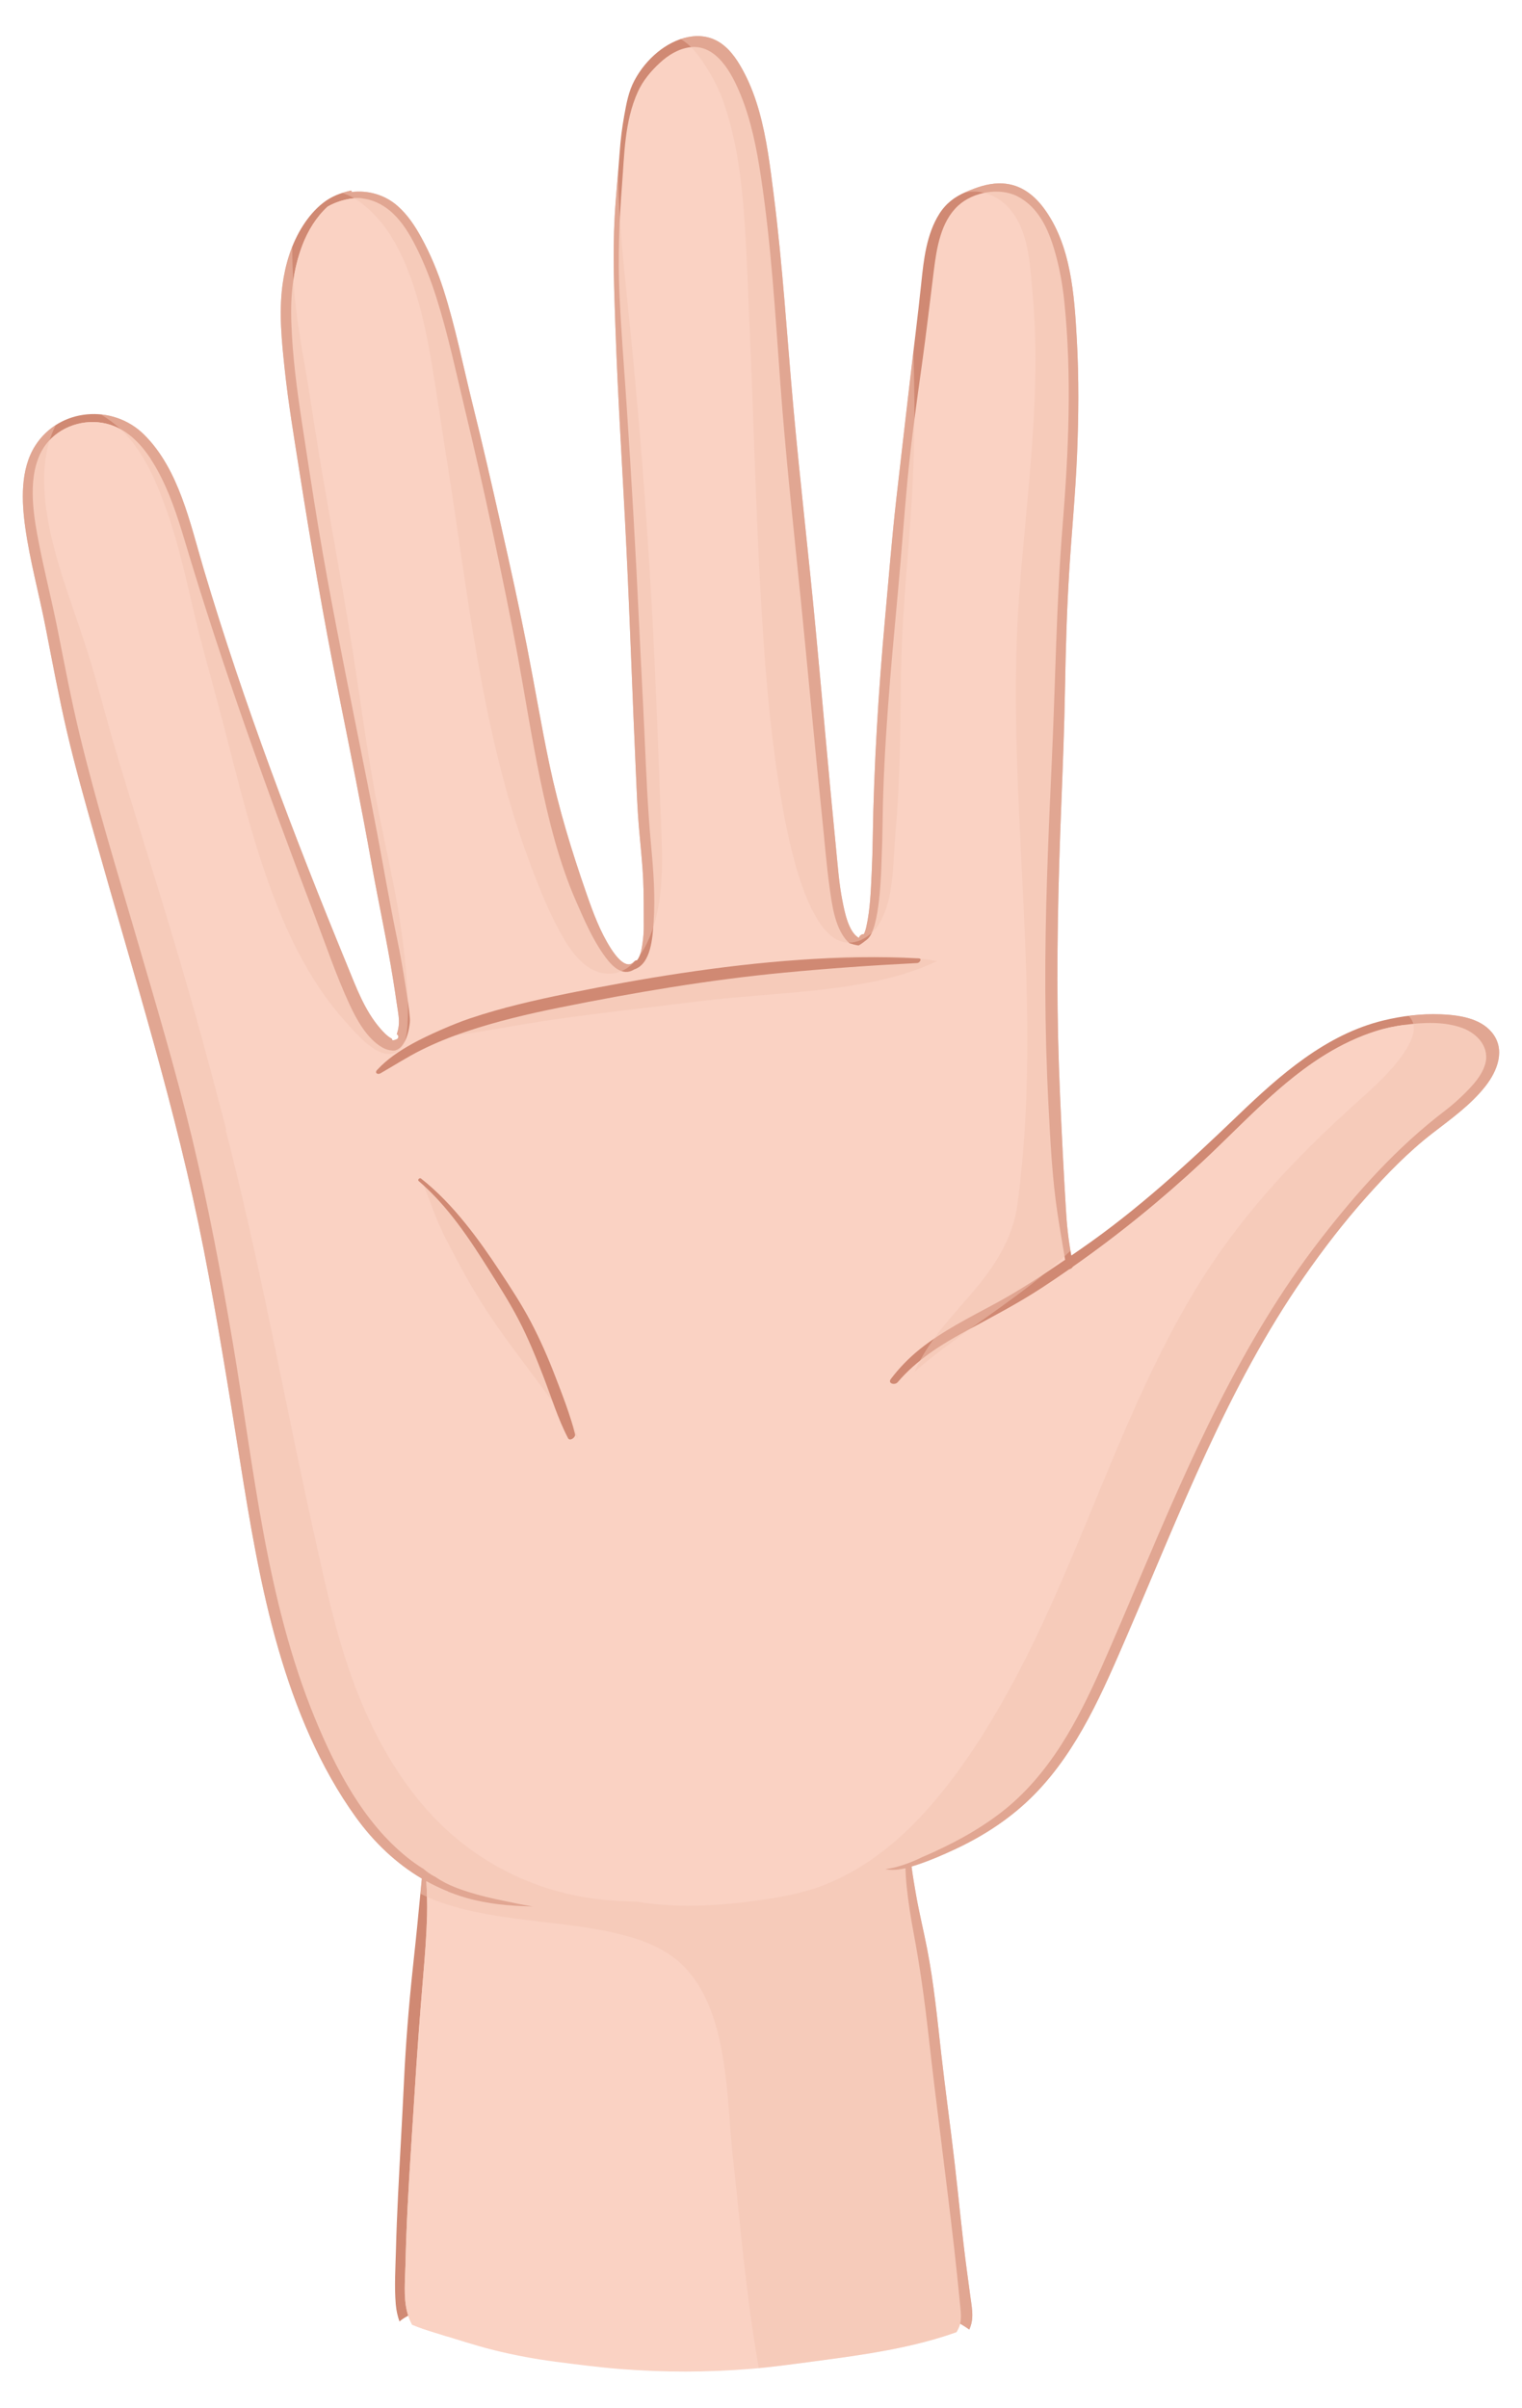 <?xml version="1.0" encoding="UTF-8" standalone="no"?>
<!-- Generator: Adobe Illustrator 27.5.0, SVG Export Plug-In . SVG Version: 6.00 Build 0)  -->

<svg
   version="1.1"
   id="Layer_1"
   x="0px"
   y="0px"
   viewBox="0 0 178.012 281.509"
   style="enable-background:new 0 0 178.012 281.509;"
   xml:space="preserve"
   sodipodi:docname="hand.svg"
   inkscape:version="1.4 (86a8ad7, 2024-10-11)"
   xmlns:inkscape="http://www.inkscape.org/namespaces/inkscape"
   xmlns:sodipodi="http://sodipodi.sourceforge.net/DTD/sodipodi-0.dtd"
   xmlns="http://www.w3.org/2000/svg"
   xmlns:svg="http://www.w3.org/2000/svg"><defs
   id="defs17" /><sodipodi:namedview
   id="namedview17"
   pagecolor="#ffffff"
   bordercolor="#000000"
   borderopacity="0.25"
   inkscape:showpageshadow="2"
   inkscape:pageopacity="0.0"
   inkscape:pagecheckerboard="0"
   inkscape:deskcolor="#d1d1d1"
   inkscape:zoom="2.8666934"
   inkscape:cx="89.127076"
   inkscape:cy="140.7545"
   inkscape:window-width="1920"
   inkscape:window-height="1009"
   inkscape:window-x="-8"
   inkscape:window-y="-8"
   inkscape:window-maximized="1"
   inkscape:current-layer="Layer_1" />
<g
   id="g17"
   transform="translate(-2.066e-4)">
	<g
   id="g11">
		<path
   style="fill:#d08973"
   d="m 174.484,120.706 c -1.396,-1.695 -3.931,-2.032 -5.988,-2.113 -2.231,-0.088 -4.525,0.193 -6.694,0.719 -6.742,1.636 -12.115,6.398 -16.988,11.074 -5.833,5.597 -11.721,11.028 -18.386,15.636 -0.374,0.258 -0.748,0.516 -1.122,0.774 -0.35,-1.799 -0.532,-3.6 -0.64,-5.445 -0.13,-2.218 -0.264,-4.437 -0.373,-6.657 -0.217,-4.417 -0.433,-8.836 -0.535,-13.257 -0.21,-9.106 0.008,-18.22 0.369,-27.319 0.182,-4.572 0.357,-9.138 0.438,-13.712 0.08,-4.532 0.208,-9.063 0.489,-13.587 0.281,-4.53 0.724,-9.045 0.914,-13.582 0.19,-4.517 0.228,-9.049 -0.025,-13.564 -0.288,-5.144 -0.659,-11.02 -3.852,-15.324 -1.304,-1.757 -3.014,-2.953 -5.277,-2.908 -1.368,0.027 -2.61,0.473 -3.851,1.008 -1.317,0.567 -2.331,1.335 -3.105,2.56 -1.501,2.378 -1.825,5.372 -2.109,8.107 -0.409,3.945 -0.92,7.88 -1.372,11.82 -0.516,4.502 -1.052,9.002 -1.557,13.505 -0.509,4.536 -0.873,9.086 -1.286,13.631 -0.785,8.635 -1.324,17.294 -1.459,25.963 -0.021,1.348 -0.061,2.695 -0.126,4.042 -0.1,2.065 -0.166,4.219 -0.617,6.243 -0.068,0.307 -0.152,0.623 -0.298,0.901 -0.002,10e-4 -0.004,0.002 -0.006,0.003 -0.251,-0.035 -0.533,0.208 -0.565,0.435 -1.258,-0.667 -1.711,-3.23 -1.925,-4.296 -0.407,-2.03 -0.549,-4.098 -0.754,-6.155 C 96.935,90.676 96.207,82.134 95.402,73.598 94.59,64.989 93.588,56.4 92.807,47.788 92.05,39.439 91.548,31.067 90.49,22.747 90.074,19.476 89.685,16.196 88.789,13.013 88.36,11.49 87.812,9.998 87.084,8.591 86.406,7.281 85.553,5.907 84.318,5.056 81.946,3.421 78.978,4.407 76.926,6.086 75.809,6.999 74.89,8.125 74.209,9.398 c -0.707,1.322 -0.942,2.699 -1.205,4.149 -0.252,1.393 -0.424,2.799 -0.524,4.212 -0.181,2.557 -0.453,5.105 -0.593,7.665 -0.233,4.284 -0.055,8.526 0.09,12.807 0.294,8.619 0.868,17.23 1.286,25.844 0.424,8.716 0.708,17.437 1.105,26.154 0.097,2.126 0.17,4.256 0.348,6.377 0.175,2.085 0.416,4.165 0.511,6.257 0.083,1.801 0.057,3.618 0.067,5.41 0.004,0.669 -0.047,1.338 -0.142,2 -0.086,0.594 -0.217,1.471 -0.646,2 -0.123,0.004 -0.255,0.05 -0.363,0.17 -0.93,1.03 -2.21,-0.787 -2.711,-1.572 -1.263,-1.979 -2.078,-4.207 -2.845,-6.412 C 66.86,99.494 65.351,94.56 64.264,89.403 63.296,84.811 62.531,80.179 61.627,75.574 60.694,70.821 59.644,66.088 58.579,61.363 c -1.06,-4.704 -2.133,-9.406 -3.3,-14.084 -1.118,-4.482 -2.005,-9.049 -3.421,-13.452 -0.672,-2.088 -1.52,-4.119 -2.573,-6.043 -0.746,-1.363 -1.616,-2.677 -2.786,-3.705 -1.511,-1.328 -3.492,-1.866 -5.397,-1.626 0.05,-0.076 0.033,-0.19 -0.092,-0.162 -1.182,0.261 -2.267,0.681 -3.225,1.432 -0.94,0.737 -1.713,1.66 -2.355,2.664 -1.335,2.09 -2.065,4.502 -2.391,6.947 -0.437,3.281 -0.077,6.701 0.274,9.974 0.412,3.84 1.052,7.651 1.653,11.464 1.375,8.724 2.847,17.412 4.593,26.076 1.355,6.722 2.704,13.446 3.91,20.197 0.803,4.497 1.787,8.974 2.51,13.485 0.163,1.017 0.316,2.037 0.465,3.057 0.114,0.784 0.29,1.617 0.181,2.411 -0.043,0.313 -0.122,0.629 -0.22,0.938 0.055,0.026 0.105,0.063 0.141,0.118 0.09,0.14 0.032,0.352 -0.113,0.431 -0.167,0.09 -0.35,0.143 -0.536,0.155 -0.02,-0.065 -0.044,-0.13 -0.063,-0.195 -0.546,-0.27 -1.07,-0.861 -1.351,-1.184 -1.854,-2.136 -2.826,-4.838 -3.886,-7.414 C 34.363,97.68 28.5,82.245 23.817,66.518 22.235,61.204 20.939,54.87 16.855,50.82 13.205,47.2 6.935,47.685 4.115,52.117 2.36,54.875 2.522,58.608 2.959,61.711 c 0.549,3.897 1.609,7.732 2.363,11.593 0.799,4.09 1.562,8.188 2.507,12.247 0.951,4.087 2.102,8.129 3.237,12.168 4.519,16.094 9.563,32.021 12.774,48.447 1.587,8.117 2.896,16.284 4.2,24.45 1.19,7.455 2.419,14.928 4.521,22.191 1.998,6.903 4.853,13.851 9.088,19.701 2.104,2.907 4.678,5.356 7.689,7.138 -0.123,1.344 -0.27,2.685 -0.394,4.03 -0.203,2.202 -0.446,4.401 -0.679,6.599 -0.463,4.375 -0.812,8.737 -1.018,13.131 -0.208,4.431 -0.477,8.858 -0.693,13.289 -0.104,2.127 -0.191,4.255 -0.245,6.384 -0.054,2.089 -0.197,4.24 -0.022,6.325 0.061,0.73 0.214,1.403 0.437,2.027 0.551,-0.49 1.31,-0.834 1.878,-1.074 0.69,-0.291 1.404,-0.534 2.129,-0.736 1.223,-0.341 3.274,-0.623 4.542,-0.691 1.689,-0.091 3.382,-0.082 5.071,-0.023 2.964,0.104 5.922,0.356 8.88,0.564 6.086,0.429 12.167,0.865 18.268,1.017 3.242,0.081 6.484,0.107 9.724,-0.073 2.337,-0.13 4.675,-0.255 7.016,-0.274 2.62,-0.021 5.093,0.114 7.456,1.232 0.59,0.28 1.153,0.618 1.678,1.002 0.208,-0.454 0.327,-0.935 0.35,-1.439 0.038,-0.801 -0.11,-1.608 -0.218,-2.399 -0.144,-1.054 -0.286,-2.109 -0.427,-3.163 -0.554,-4.16 -0.94,-8.347 -1.422,-12.517 -0.49,-4.243 -1.082,-8.474 -1.562,-12.718 -0.464,-4.107 -0.86,-8.222 -1.651,-12.284 -0.412,-2.117 -0.929,-4.212 -1.301,-6.338 -0.187,-1.07 -0.377,-2.175 -0.52,-3.284 0.231,-0.069 0.46,-0.142 0.682,-0.215 1.496,-0.496 2.955,-1.128 4.383,-1.794 3.476,-1.622 6.674,-3.722 9.362,-6.474 5.086,-5.207 7.979,-12.063 10.824,-18.646 6.158,-14.252 11.714,-28.941 20.622,-41.776 2.243,-3.233 4.662,-6.376 7.278,-9.317 2.395,-2.693 4.953,-5.332 7.812,-7.538 2.157,-1.664 4.432,-3.285 6.133,-5.441 1.424,-1.8 2.428,-4.317 0.773,-6.326 z"
   id="path1" />
		<path
   style="fill:#fad2c3"
   d="m 171.018,120.186 c -2.133,-0.774 -4.583,-0.644 -6.792,-0.351 -1.119,0.148 -2.229,0.37 -3.304,0.717 -8.399,2.708 -14.094,9.508 -20.258,15.256 -4.777,4.454 -9.837,8.566 -15.179,12.309 -0.084,0.152 -0.261,0.27 -0.427,0.3 -1.052,0.731 -2.11,1.452 -3.184,2.154 -2.861,1.869 -5.875,3.431 -8.875,5.06 -2.942,1.598 -5.814,3.394 -8.002,5.972 -0.339,0.4 -1.208,0.162 -0.803,-0.373 0.991,-1.306 2.131,-2.48 3.412,-3.503 2.689,-2.145 5.777,-3.681 8.789,-5.308 2.833,-1.53 5.526,-3.305 8.183,-5.124 -0.295,-1.77 -0.607,-3.537 -0.877,-5.31 -0.642,-4.208 -0.846,-8.479 -1.069,-12.727 -0.238,-4.512 -0.353,-9.03 -0.374,-13.549 -0.041,-9.039 0.361,-18.059 0.775,-27.085 0.416,-9.059 0.514,-18.13 1.249,-27.171 0.704,-8.65 1.092,-17.493 0.205,-26.146 -0.21,-2.05 -0.578,-4.085 -1.16,-6.062 -0.739,-2.51 -1.887,-5.017 -4.292,-6.272 -2.116,-1.104 -5.192,-0.538 -6.937,1.044 -2.065,1.872 -2.546,4.973 -2.875,7.598 -0.459,3.654 -0.881,7.308 -1.389,10.956 -0.621,4.454 -1.253,8.903 -1.676,13.381 -0.419,4.438 -0.735,8.885 -1.144,13.325 -0.415,4.499 -0.836,8.997 -1.163,13.504 -0.319,4.4 -0.568,8.802 -0.619,13.214 -0.018,1.546 -0.056,3.091 -0.124,4.635 -0.039,0.877 -0.151,8.091 -1.717,9.23 0,0 10e-4,0.001 10e-4,0.001 -0.311,0.248 -0.629,0.494 -0.967,0.686 -0.358,-0.046 -0.712,-0.149 -1.063,-0.258 -0.166,-0.135 -0.32,-0.29 -0.459,-0.464 -1.29,-1.616 -1.602,-4.098 -1.877,-6.076 C 96.657,101.095 96.449,98.41 96.172,95.746 95.289,87.233 94.522,78.71 93.667,70.195 92.815,61.718 91.884,53.251 91.263,44.752 90.674,36.684 90.201,28.594 88.986,20.589 88.497,17.368 87.867,14.125 86.631,11.097 85.637,8.66 83.825,5.115 80.678,5.528 c -1.323,0.174 -2.537,0.924 -3.5,1.817 -1.059,0.981 -2.002,2.103 -2.596,3.431 -1.543,3.45 -1.548,7.217 -1.837,10.921 -0.327,4.193 -0.477,8.4 -0.296,12.602 0.185,4.305 0.543,8.603 0.829,12.902 0.572,8.603 1.074,17.205 1.471,25.817 0.198,4.308 0.442,8.613 0.635,12.921 0.193,4.301 0.365,8.596 0.765,12.883 0.276,2.967 0.506,6.011 0.297,8.993 -0.12,1.707 -0.266,4.878 -2.28,5.536 0,0 -10e-4,0 -10e-4,0 -0.074,0.048 -0.151,0.091 -0.232,0.128 -1.446,0.657 -2.66,-0.894 -3.38,-1.926 -1.313,-1.882 -2.236,-4.036 -3.156,-6.128 C 65.373,100.822 64.138,95.761 63.126,90.862 62.174,86.254 61.447,81.603 60.602,76.975 59.683,71.941 58.623,66.93 57.566,61.924 56.572,57.217 55.49,52.529 54.374,47.85 53.338,43.507 52.403,39.12 51.062,34.861 50.402,32.765 49.6,30.713 48.606,28.754 c -0.705,-1.389 -1.54,-2.76 -2.662,-3.816 -1.294,-1.219 -3.027,-1.965 -4.825,-1.724 -0.91,0.122 -1.925,0.436 -2.797,0.938 -1.329,1.218 -2.322,2.853 -2.949,4.498 -1.125,2.951 -1.407,5.899 -1.3,9.036 0.137,3.996 0.663,7.964 1.27,11.912 0.617,4.013 1.223,8.03 1.889,12.035 1.313,7.889 2.896,15.729 4.47,23.568 0.805,4.006 1.608,8.013 2.372,12.027 0.787,4.135 1.489,8.285 2.344,12.406 0.392,1.89 0.727,3.792 1.022,5.7 0.19,1.227 0.404,2.451 0.497,3.691 0.015,0.195 0.014,0.391 -0.008,0.585 -0.099,0.9 -0.353,1.994 -0.951,2.703 -0.22,0.26 -0.461,0.412 -0.704,0.482 0.002,0.004 0.003,0.009 0.004,0.013 -0.02,0.003 -0.041,10e-4 -0.06,0.004 -0.149,0.035 -0.296,0.035 -0.438,0.003 -0.339,-0.03 -0.694,-0.132 -1.067,-0.346 -1.783,-1.022 -3.005,-3.245 -3.838,-5.047 -1.567,-3.389 -2.78,-6.987 -4.11,-10.474 C 31.271,92.54 26.039,78.051 21.624,63.274 20.765,60.399 19.825,57.497 18.355,54.868 17.037,52.511 15.19,50.208 12.45,49.538 9.867,48.906 6.962,49.849 5.356,51.997 3.227,54.846 3.754,59.205 4.349,62.465 c 0.689,3.773 1.667,7.497 2.412,11.261 0.796,4.022 1.561,8.051 2.523,12.038 1.923,7.97 4.338,15.833 6.635,23.701 2.291,7.847 4.642,15.689 6.552,23.64 1.88,7.829 3.375,15.745 4.722,23.681 2.51,14.784 3.895,30.181 9.661,44.164 2.444,5.928 5.687,12.157 10.79,16.233 0.578,0.462 1.177,0.885 1.793,1.275 0.001,-0.01 0.001,-0.02 0.002,-0.029 0.411,0.372 0.863,0.701 1.34,0.948 0.021,0.011 0.041,0.013 0.062,0.02 0.203,0.137 0.408,0.272 0.618,0.398 1.059,0.636 2.19,1.059 3.367,1.428 1.336,0.419 2.701,0.738 4.073,1.017 1.114,0.227 2.223,0.48 3.348,0.648 0.025,0.004 0.051,0.007 0.076,0.011 -2.625,-0.038 -5.292,-0.276 -7.815,-1.008 -1.646,-0.477 -3.196,-1.132 -4.647,-1.94 0.082,1.34 0.124,2.682 0.087,4.03 -0.065,2.361 -0.252,4.709 -0.451,7.062 -0.401,4.735 -0.747,9.462 -1.04,14.205 -0.263,4.263 -0.571,8.524 -0.783,12.79 -0.111,2.217 -0.199,4.435 -0.247,6.653 -0.04,1.823 -0.258,3.79 0.181,5.576 0.135,0.55 0.337,1.059 0.589,1.533 0.903,0.386 1.85,0.685 2.761,0.964 2.273,0.695 4.531,1.449 6.839,2.022 2.396,0.594 4.828,1.042 7.276,1.359 2.498,0.324 4.996,0.647 7.508,0.845 5.057,0.398 10.146,0.397 15.202,-0.02 2.391,-0.197 4.762,-0.527 7.139,-0.841 2.261,-0.299 4.522,-0.598 6.773,-0.969 3.441,-0.568 6.882,-1.307 10.17,-2.481 0.16,-0.267 0.301,-0.542 0.383,-0.809 0.224,-0.723 0.131,-1.511 0.058,-2.25 -0.228,-2.316 -0.462,-4.63 -0.728,-6.941 -0.956,-8.332 -2.081,-16.645 -3.012,-24.979 -0.439,-3.927 -0.984,-7.841 -1.715,-11.724 -0.328,-1.743 -0.603,-3.502 -0.792,-5.266 -0.081,-0.759 -0.136,-1.518 -0.154,-2.281 -0.78,0.186 -1.583,0.276 -2.359,0.119 1.536,-0.217 2.984,-0.759 4.373,-1.439 3.226,-1.375 6.393,-3.057 9.173,-5.199 2.785,-2.146 5.073,-4.868 6.971,-7.814 1.882,-2.922 3.39,-6.061 4.8,-9.232 1.506,-3.388 2.942,-6.807 4.391,-10.22 5.873,-13.833 11.87,-27.702 21.126,-39.67 4.323,-5.589 8.989,-10.822 14.636,-15.119 0.846,-0.644 1.64,-1.355 2.39,-2.108 0.905,-0.908 1.847,-1.947 2.258,-3.196 0.667,-2.027 -0.835,-3.708 -2.646,-4.365 z"
   id="path2" />
		<path
   style="fill:#fad2c3"
   d="m 112.999,155.63 c -1.847,1.003 -3.666,2.085 -5.306,3.389 -1.291,1.531 -2.395,3.215 -3.241,5.051 -1.035,2.248 -1.67,4.642 -2.017,7.081 1.517,-4.7 4.755,-8.61 8.513,-11.806 4.434,-3.772 9.492,-6.692 14.302,-9.94 6.481,-4.377 12.259,-9.682 18.123,-14.829 5.666,-4.975 11.474,-10.051 18.233,-13.502 0.88,-0.449 1.777,-0.864 2.687,-1.248 -2.539,0.335 -4.936,1.157 -7.216,2.322 -6.393,3.265 -11.238,8.833 -16.413,13.658 -4.777,4.454 -9.837,8.566 -15.179,12.309 -0.084,0.152 -0.261,0.27 -0.427,0.3 -1.052,0.731 -2.11,1.452 -3.184,2.154 -2.861,1.87 -5.875,3.432 -8.875,5.061 z"
   id="path3" />
		<path
   style="fill:#fad2c3"
   d="m 52.341,269.683 c -0.039,-4.438 -0.233,-8.872 -0.302,-13.309 -0.034,-2.191 -0.038,-4.383 0.027,-6.573 0.063,-2.142 0.203,-4.279 0.219,-6.423 0.033,-4.385 -0.181,-8.767 -0.216,-13.152 -0.024,-3.024 0.041,-6.057 0.332,-9.068 -0.876,-0.353 -1.726,-0.752 -2.54,-1.206 0.082,1.34 0.124,2.682 0.087,4.03 -0.065,2.361 -0.252,4.709 -0.451,7.062 -0.401,4.735 -0.747,9.462 -1.04,14.205 -0.263,4.263 -0.571,8.524 -0.783,12.79 -0.111,2.217 -0.199,4.435 -0.247,6.653 -0.04,1.823 -0.258,3.79 0.181,5.576 0.135,0.55 0.337,1.059 0.589,1.533 0.903,0.386 1.85,0.685 2.761,0.964 0.459,0.141 0.918,0.284 1.377,0.428 0.015,-1.171 0.017,-2.341 0.006,-3.51 z"
   id="path4" />
		<path
   style="fill:#fad2c3"
   d="m 5.04,53.013 c 1.885,-1.364 4.302,-2.018 6.618,-1.877 2.252,0.137 4.254,0.999 5.922,2.516 0.034,0.031 0.066,0.065 0.1,0.097 C 16.423,51.818 14.753,50.103 12.452,49.54 9.869,48.908 6.964,49.851 5.358,51.999 5.039,52.426 4.786,52.89 4.578,53.375 4.727,53.25 4.88,53.128 5.04,53.013 Z"
   id="path5" />
		<path
   style="fill:#fad2c3"
   d="m 39.178,25.633 c 0.99,-0.941 2.089,-1.774 3.292,-2.42 -0.441,-0.057 -0.892,-0.061 -1.348,10e-4 -0.91,0.122 -1.925,0.436 -2.797,0.938 -1.332,1.218 -2.325,2.853 -2.952,4.498 -0.452,1.187 -0.763,2.373 -0.972,3.571 1.233,-2.438 2.81,-4.718 4.777,-6.588 z"
   id="path6" />
		<path
   style="fill:#fad2c3"
   d="m 54.689,120.598 c -2.418,0.921 -4.787,1.989 -7.038,3.27 -0.861,0.49 -1.701,1.02 -2.518,1.583 1.989,0.162 4.001,0.061 5.976,-0.202 4.847,-0.647 9.554,-2.198 14.094,-3.969 3.959,-1.545 7.818,-3.319 11.688,-5.07 -2.195,-0.021 -4.393,0.146 -6.567,0.431 -5.329,0.697 -10.611,2.044 -15.635,3.957 z"
   id="path7" />
		<path
   style="opacity:0.5;fill:#f2c4b3"
   d="m 63.792,119.35 c 2.612,-0.39 5.231,-0.731 7.851,-1.055 2.667,-0.329 5.336,-0.64 8.003,-0.968 2.049,-0.252 4.093,-0.506 6.149,-0.688 4.278,-0.379 8.571,-0.637 12.823,-1.259 3.739,-0.547 7.541,-1.354 10.963,-3.011 -0.278,-0.046 -0.554,-0.099 -0.832,-0.139 -4.598,-0.665 -9.295,-0.534 -13.909,-0.105 -4.79,0.445 -9.538,1.246 -14.263,2.135 -2.206,0.415 -4.406,0.862 -6.612,1.279 -2.594,0.49 -5.178,0.975 -7.744,1.6 -2.585,0.629 -5.15,1.341 -7.696,2.11 -1.258,0.38 -2.504,0.806 -3.765,1.177 -0.922,0.271 -1.85,0.517 -2.77,0.793 -0.145,0.043 -0.291,0.088 -0.436,0.132 1.622,-0.278 3.25,-0.521 4.864,-0.78 2.461,-0.396 4.909,-0.853 7.374,-1.221 z"
   id="path8" />
		<path
   style="opacity:0.5;fill:#f2c4b3"
   d="m 62.195,156.232 c -1.351,-2.484 -2.697,-4.982 -4.225,-7.363 -2.558,-3.985 -5.578,-7.624 -8.766,-11.114 0.003,0.006 0.005,0.012 0.008,0.018 0.685,1.528 1.2,3.123 1.833,4.672 0.699,1.708 1.593,3.358 2.458,4.986 0.936,1.763 1.93,3.495 3.001,5.18 2.005,3.152 4.309,6.109 6.532,9.107 1.572,2.12 3.151,4.288 4.595,6.537 -0.443,-1.295 -0.931,-2.575 -1.46,-3.837 -1.171,-2.8 -2.527,-5.52 -3.976,-8.186 z"
   id="path9" />
		<path
   style="fill:#d08973"
   d="m 107.46,112.055 c -9.311,-0.468 -18.61,0.352 -27.817,1.733 -4.396,0.659 -8.768,1.461 -13.124,2.342 -3.907,0.791 -7.797,1.678 -11.579,2.951 -1.914,0.644 -4.934,1.967 -6.7,2.945 -1.517,0.84 -2.964,1.8 -4.144,3.084 -0.306,0.333 0.071,0.574 0.396,0.388 1.577,-0.905 3.112,-1.895 4.741,-2.711 1.693,-0.848 3.456,-1.555 5.25,-2.16 3.598,-1.213 7.289,-2.082 11.008,-2.831 8.658,-1.743 17.37,-3.228 26.167,-4.069 5.192,-0.497 10.407,-0.864 15.616,-1.125 0.29,-0.015 0.609,-0.526 0.186,-0.547 z"
   id="path10" />
		<path
   style="fill:#d08973"
   d="m 62.086,154.553 c -1.086,-2.065 -2.369,-4.012 -3.652,-5.958 -1.252,-1.899 -2.557,-3.763 -3.987,-5.534 -1.556,-1.927 -3.262,-3.742 -5.214,-5.275 -0.148,-0.116 -0.438,0.15 -0.276,0.289 3.421,2.932 5.932,6.732 8.309,10.517 1.189,1.892 2.391,3.788 3.421,5.772 1.092,2.103 1.982,4.292 2.838,6.499 0.946,2.44 1.704,4.973 2.918,7.299 0.202,0.388 0.904,-0.102 0.815,-0.459 -0.581,-2.331 -1.468,-4.577 -2.33,-6.816 -0.831,-2.159 -1.765,-4.285 -2.842,-6.334 z"
   id="path11" />
	</g>
	<path
   style="opacity:0.5;fill:#f2c4b3"
   d="m 174.484,120.706 c -1.396,-1.695 -3.931,-2.032 -5.988,-2.113 -1.248,-0.049 -2.515,0.021 -3.77,0.181 0.105,0.095 0.204,0.196 0.288,0.314 0.755,1.067 0.123,2.487 -0.464,3.472 -0.859,1.442 -2.026,2.706 -3.209,3.886 -1.019,1.016 -2.106,1.954 -3.171,2.92 -2.342,2.125 -4.63,4.313 -6.821,6.594 -4.266,4.44 -8.109,9.23 -11.324,14.487 -3.013,4.926 -5.535,10.133 -7.858,15.413 -2.341,5.321 -4.486,10.726 -6.749,16.081 -2.253,5.33 -4.625,10.62 -7.422,15.69 -2.613,4.736 -5.574,9.375 -9.128,13.466 -3.415,3.931 -7.524,7.343 -12.407,9.271 -2.528,0.998 -5.184,1.461 -7.864,1.836 -2.727,0.382 -5.478,0.624 -8.234,0.614 -1.962,-0.008 -3.941,-0.15 -5.884,-0.471 -2.167,-0.042 -4.33,-0.198 -6.47,-0.583 -6.843,-1.232 -13.033,-4.647 -17.727,-9.775 -4.772,-5.213 -7.895,-11.742 -10.007,-18.432 -1.418,-4.492 -2.404,-9.125 -3.43,-13.719 -1.187,-5.311 -2.29,-10.64 -3.386,-15.97 -2.173,-10.569 -4.321,-21.15 -7.03,-31.599 -0.021,-0.081 -0.005,-0.15 0.029,-0.205 -0.904,-3.48 -1.826,-6.955 -2.775,-10.423 C 21.594,114.003 19.292,106.435 16.941,98.874 15.765,95.094 14.592,91.313 13.467,87.517 12.458,84.114 11.592,80.666 10.564,77.27 9.002,72.108 6.893,67.119 5.802,61.819 4.986,57.85 4.67,53.37 6.517,49.713 c -0.93,0.598 -1.758,1.393 -2.401,2.404 -1.755,2.758 -1.593,6.491 -1.156,9.594 0.549,3.897 1.609,7.732 2.363,11.593 0.799,4.09 1.562,8.188 2.507,12.247 0.951,4.087 2.102,8.129 3.237,12.168 4.519,16.094 9.563,32.021 12.774,48.447 1.587,8.117 2.896,16.284 4.2,24.45 1.19,7.455 2.419,14.928 4.521,22.191 1.998,6.903 4.853,13.851 9.088,19.701 2.104,2.907 4.678,5.356 7.689,7.138 -0.054,0.588 -0.113,1.176 -0.172,1.764 1.644,0.826 3.416,1.41 5.197,1.847 3.043,0.747 6.165,1.104 9.272,1.473 3.048,0.362 6.119,0.709 9.099,1.473 2.724,0.698 5.383,1.754 7.36,3.824 1.891,1.981 3.02,4.553 3.734,7.167 0.776,2.841 1.105,5.787 1.355,8.714 0.121,1.411 0.218,2.824 0.337,4.235 0.157,1.875 0.387,3.745 0.577,5.617 0.406,3.998 0.805,7.997 1.3,11.985 0.378,3.048 0.81,6.102 1.347,9.135 2.065,-0.199 4.12,-0.477 6.177,-0.75 2.261,-0.299 4.522,-0.598 6.773,-0.969 3.441,-0.568 6.882,-1.307 10.17,-2.481 0.16,-0.267 0.301,-0.542 0.383,-0.809 0.018,-0.058 0.022,-0.118 0.036,-0.177 0.373,0.208 0.738,0.431 1.081,0.683 0.208,-0.454 0.327,-0.935 0.35,-1.439 0.038,-0.801 -0.11,-1.608 -0.218,-2.399 -0.144,-1.054 -0.286,-2.109 -0.427,-3.163 -0.554,-4.16 -0.94,-8.347 -1.422,-12.517 -0.49,-4.243 -1.082,-8.474 -1.562,-12.718 -0.464,-4.107 -0.86,-8.222 -1.651,-12.284 -0.412,-2.117 -0.929,-4.212 -1.301,-6.338 -0.187,-1.07 -0.377,-2.175 -0.52,-3.284 0.231,-0.069 0.46,-0.142 0.682,-0.215 1.496,-0.496 2.955,-1.128 4.383,-1.794 3.476,-1.622 6.674,-3.722 9.362,-6.474 5.086,-5.207 7.979,-12.063 10.824,-18.646 6.158,-14.252 11.714,-28.941 20.622,-41.776 2.243,-3.233 4.662,-6.376 7.278,-9.317 2.395,-2.693 4.953,-5.332 7.812,-7.538 2.157,-1.664 4.432,-3.285 6.133,-5.441 1.425,-1.802 2.429,-4.319 0.774,-6.328 z"
   id="path12" />
	<path
   style="opacity:0.5;fill:#f2c4b3"
   d="m 82.851,8.239 c 0.759,1.247 1.396,2.568 1.863,3.951 1.547,4.582 2.098,9.412 2.402,14.209 0.269,4.241 0.409,8.494 0.596,12.739 0.397,9.022 0.622,18.05 1.082,27.069 0.409,8.021 0.912,16.093 2.082,24.045 0.535,3.634 1.152,7.264 2.148,10.804 0.56,1.99 1.225,3.986 2.223,5.803 0.707,1.287 1.696,2.764 3.176,3.226 1.703,0.531 3.524,-0.628 4.385,-2.048 1.464,-2.414 1.595,-5.551 1.76,-8.295 0.116,-1.946 0.307,-3.888 0.421,-5.835 0.132,-2.263 0.221,-4.529 0.275,-6.795 0.108,-4.506 0.046,-9.009 0.295,-13.511 0.251,-4.539 0.664,-9.068 0.979,-13.603 0.314,-4.532 0.436,-9.048 0.402,-13.591 -0.013,-1.771 -0.05,-3.541 -0.107,-5.311 -0.154,1.28 -0.307,2.56 -0.454,3.841 -0.516,4.502 -1.052,9.002 -1.557,13.505 -0.509,4.536 -0.873,9.086 -1.286,13.631 -0.785,8.635 -1.324,17.294 -1.459,25.963 -0.021,1.348 -0.061,2.695 -0.126,4.042 -0.1,2.065 -0.166,4.219 -0.617,6.243 -0.068,0.307 -0.152,0.623 -0.298,0.901 -0.002,0.001 -0.004,0.002 -0.006,0.003 -0.251,-0.035 -0.533,0.208 -0.565,0.435 -1.258,-0.667 -1.711,-3.23 -1.925,-4.296 -0.407,-2.03 -0.549,-4.098 -0.754,-6.155 C 96.937,90.677 96.209,82.135 95.404,73.599 94.592,64.99 93.59,56.401 92.809,47.789 92.052,39.44 91.55,31.068 90.492,22.748 90.076,19.477 89.687,16.197 88.791,13.014 88.362,11.491 87.814,9.999 87.086,8.592 86.408,7.282 85.555,5.908 84.32,5.057 82.859,4.05 81.173,4.039 79.614,4.57 c 1.443,0.816 2.544,2.532 3.237,3.669 z"
   id="path13" />
	<path
   style="opacity:0.5;fill:#f2c4b3"
   d="m 73.266,64.077 c 0.424,8.716 0.708,17.437 1.105,26.154 0.097,2.126 0.17,4.256 0.348,6.377 0.175,2.085 0.416,4.165 0.511,6.257 0.081,1.773 0.058,3.562 0.066,5.328 0.004,0.721 -0.048,1.44 -0.152,2.153 -0.06,0.407 -0.145,0.925 -0.326,1.375 0.728,-1.012 1.243,-2.231 1.588,-3.304 1.206,-3.754 1.078,-7.926 0.924,-11.819 C 76.995,88.123 76.716,79.637 76.246,71.168 75.764,62.489 75.135,53.817 74.348,45.161 73.98,41.118 73.573,37.079 73.157,33.041 72.762,29.21 72.399,25.37 72.318,21.517 c -0.011,-0.505 -0.015,-1.01 -0.014,-1.515 -0.152,1.808 -0.317,3.614 -0.416,5.425 -0.233,4.284 -0.055,8.526 0.09,12.807 0.295,8.618 0.869,17.229 1.288,25.843 z"
   id="path14" />
	<path
   style="opacity:0.5;fill:#f2c4b3"
   d="m 43.359,24.675 c 2.262,2.15 3.671,5.001 4.718,7.903 1.2,3.326 1.902,6.812 2.48,10.292 0.572,3.446 1.064,6.907 1.618,10.356 1.273,7.931 2.28,15.904 3.668,23.817 1.393,7.938 3.178,15.837 5.966,23.412 1.04,2.827 2.174,5.699 3.602,8.357 1.178,2.193 3.064,5.106 5.897,5.032 1.253,-0.033 2.251,-0.652 3.041,-1.533 -0.071,0.026 -0.141,0.066 -0.202,0.134 -0.93,1.03 -2.21,-0.787 -2.711,-1.572 -1.263,-1.979 -2.078,-4.207 -2.845,-6.412 C 66.864,99.496 65.355,94.562 64.268,89.405 63.3,84.813 62.535,80.181 61.631,75.576 60.698,70.823 59.648,66.09 58.583,61.365 57.523,56.661 56.45,51.959 55.283,47.281 54.165,42.799 53.278,38.232 51.862,33.829 51.19,31.741 50.342,29.71 49.289,27.786 c -0.746,-1.363 -1.616,-2.677 -2.786,-3.705 -1.511,-1.328 -3.492,-1.866 -5.397,-1.626 0.05,-0.076 0.033,-0.19 -0.092,-0.162 -0.347,0.077 -0.685,0.169 -1.014,0.278 1.28,0.338 2.418,1.21 3.359,2.104 z"
   id="path15" />
	<path
   style="opacity:0.5;fill:#f2c4b3"
   d="m 14.987,51.091 c 2.16,2.474 3.471,5.639 4.546,8.704 1.342,3.827 2.22,7.792 3.135,11.737 0.841,3.627 1.877,7.189 2.837,10.785 1.738,6.512 3.241,13.094 5.41,19.482 2.138,6.297 4.945,12.578 9.426,17.577 0.849,0.947 1.685,1.915 2.678,2.717 0.949,0.767 2.37,1.635 3.535,0.794 0.895,-0.646 1.03,-2.002 1.103,-3.059 0.083,-1.199 0.087,-2.402 0.017,-3.602 -0.228,-3.913 -0.697,-7.782 -1.424,-11.631 -0.799,-4.233 -1.779,-8.43 -2.54,-12.67 C 42.947,87.67 42.347,83.389 41.712,79.114 41.08,74.861 40.361,70.624 39.62,66.389 38.866,62.08 38.099,57.772 37.371,53.458 36.757,49.821 36.255,46.162 35.609,42.532 c -0.792,-4.444 -1.454,-8.954 -1.42,-13.478 0,-0.078 0.003,-0.157 0.004,-0.235 -0.578,1.443 -0.945,2.972 -1.151,4.514 -0.437,3.281 -0.077,6.701 0.274,9.974 0.412,3.84 1.052,7.651 1.653,11.464 1.375,8.724 2.847,17.412 4.593,26.076 1.355,6.722 2.704,13.446 3.91,20.197 0.803,4.497 1.787,8.974 2.51,13.485 0.163,1.017 0.316,2.037 0.465,3.057 0.114,0.784 0.29,1.617 0.181,2.411 -0.043,0.313 -0.122,0.629 -0.22,0.938 0.055,0.026 0.105,0.063 0.141,0.118 0.09,0.14 0.032,0.352 -0.113,0.431 -0.167,0.09 -0.35,0.143 -0.536,0.155 -0.02,-0.065 -0.044,-0.13 -0.063,-0.195 -0.546,-0.27 -1.07,-0.861 -1.351,-1.184 C 42.632,118.124 41.66,115.422 40.6,112.846 34.363,97.68 28.5,82.245 23.817,66.518 22.235,61.204 20.939,54.87 16.855,50.82 c -1.408,-1.397 -3.206,-2.176 -5.044,-2.357 1.171,0.719 2.253,1.571 3.176,2.628 z"
   id="path16" />
	<path
   style="opacity:0.5;fill:#f2c4b3"
   d="m 112.8,22.548 c 1.796,-0.483 3.704,0.244 4.981,1.538 2.565,2.601 2.676,6.799 2.988,10.21 1.081,11.844 -0.717,23.66 -1.576,35.456 -0.864,11.874 -0.06,23.76 0.498,35.629 0.555,11.813 0.895,23.694 -0.693,35.447 -0.551,4.083 -2.753,7.367 -5.381,10.43 -2.452,2.858 -5.128,5.624 -6.63,9.11 1.691,-1.484 3.493,-2.841 5.315,-4.159 4.402,-3.185 8.975,-6.193 12.904,-9.975 10e-4,-0.002 10e-4,-0.004 0.002,-0.006 -0.282,-1.61 -0.445,-3.225 -0.542,-4.876 -0.13,-2.218 -0.264,-4.437 -0.373,-6.657 -0.217,-4.417 -0.433,-8.836 -0.535,-13.257 -0.21,-9.106 0.008,-18.22 0.369,-27.319 0.182,-4.572 0.357,-9.138 0.438,-13.712 0.08,-4.532 0.208,-9.063 0.489,-13.587 0.281,-4.53 0.724,-9.045 0.914,-13.582 0.19,-4.517 0.228,-9.049 -0.025,-13.564 -0.288,-5.144 -0.659,-11.02 -3.852,-15.324 -1.304,-1.757 -3.014,-2.953 -5.277,-2.908 -1.368,0.027 -2.61,0.473 -3.851,1.008 -0.12,0.052 -0.234,0.107 -0.349,0.162 0.063,-0.019 0.122,-0.047 0.186,-0.064 z"
   id="path17" />
</g>
</svg>
